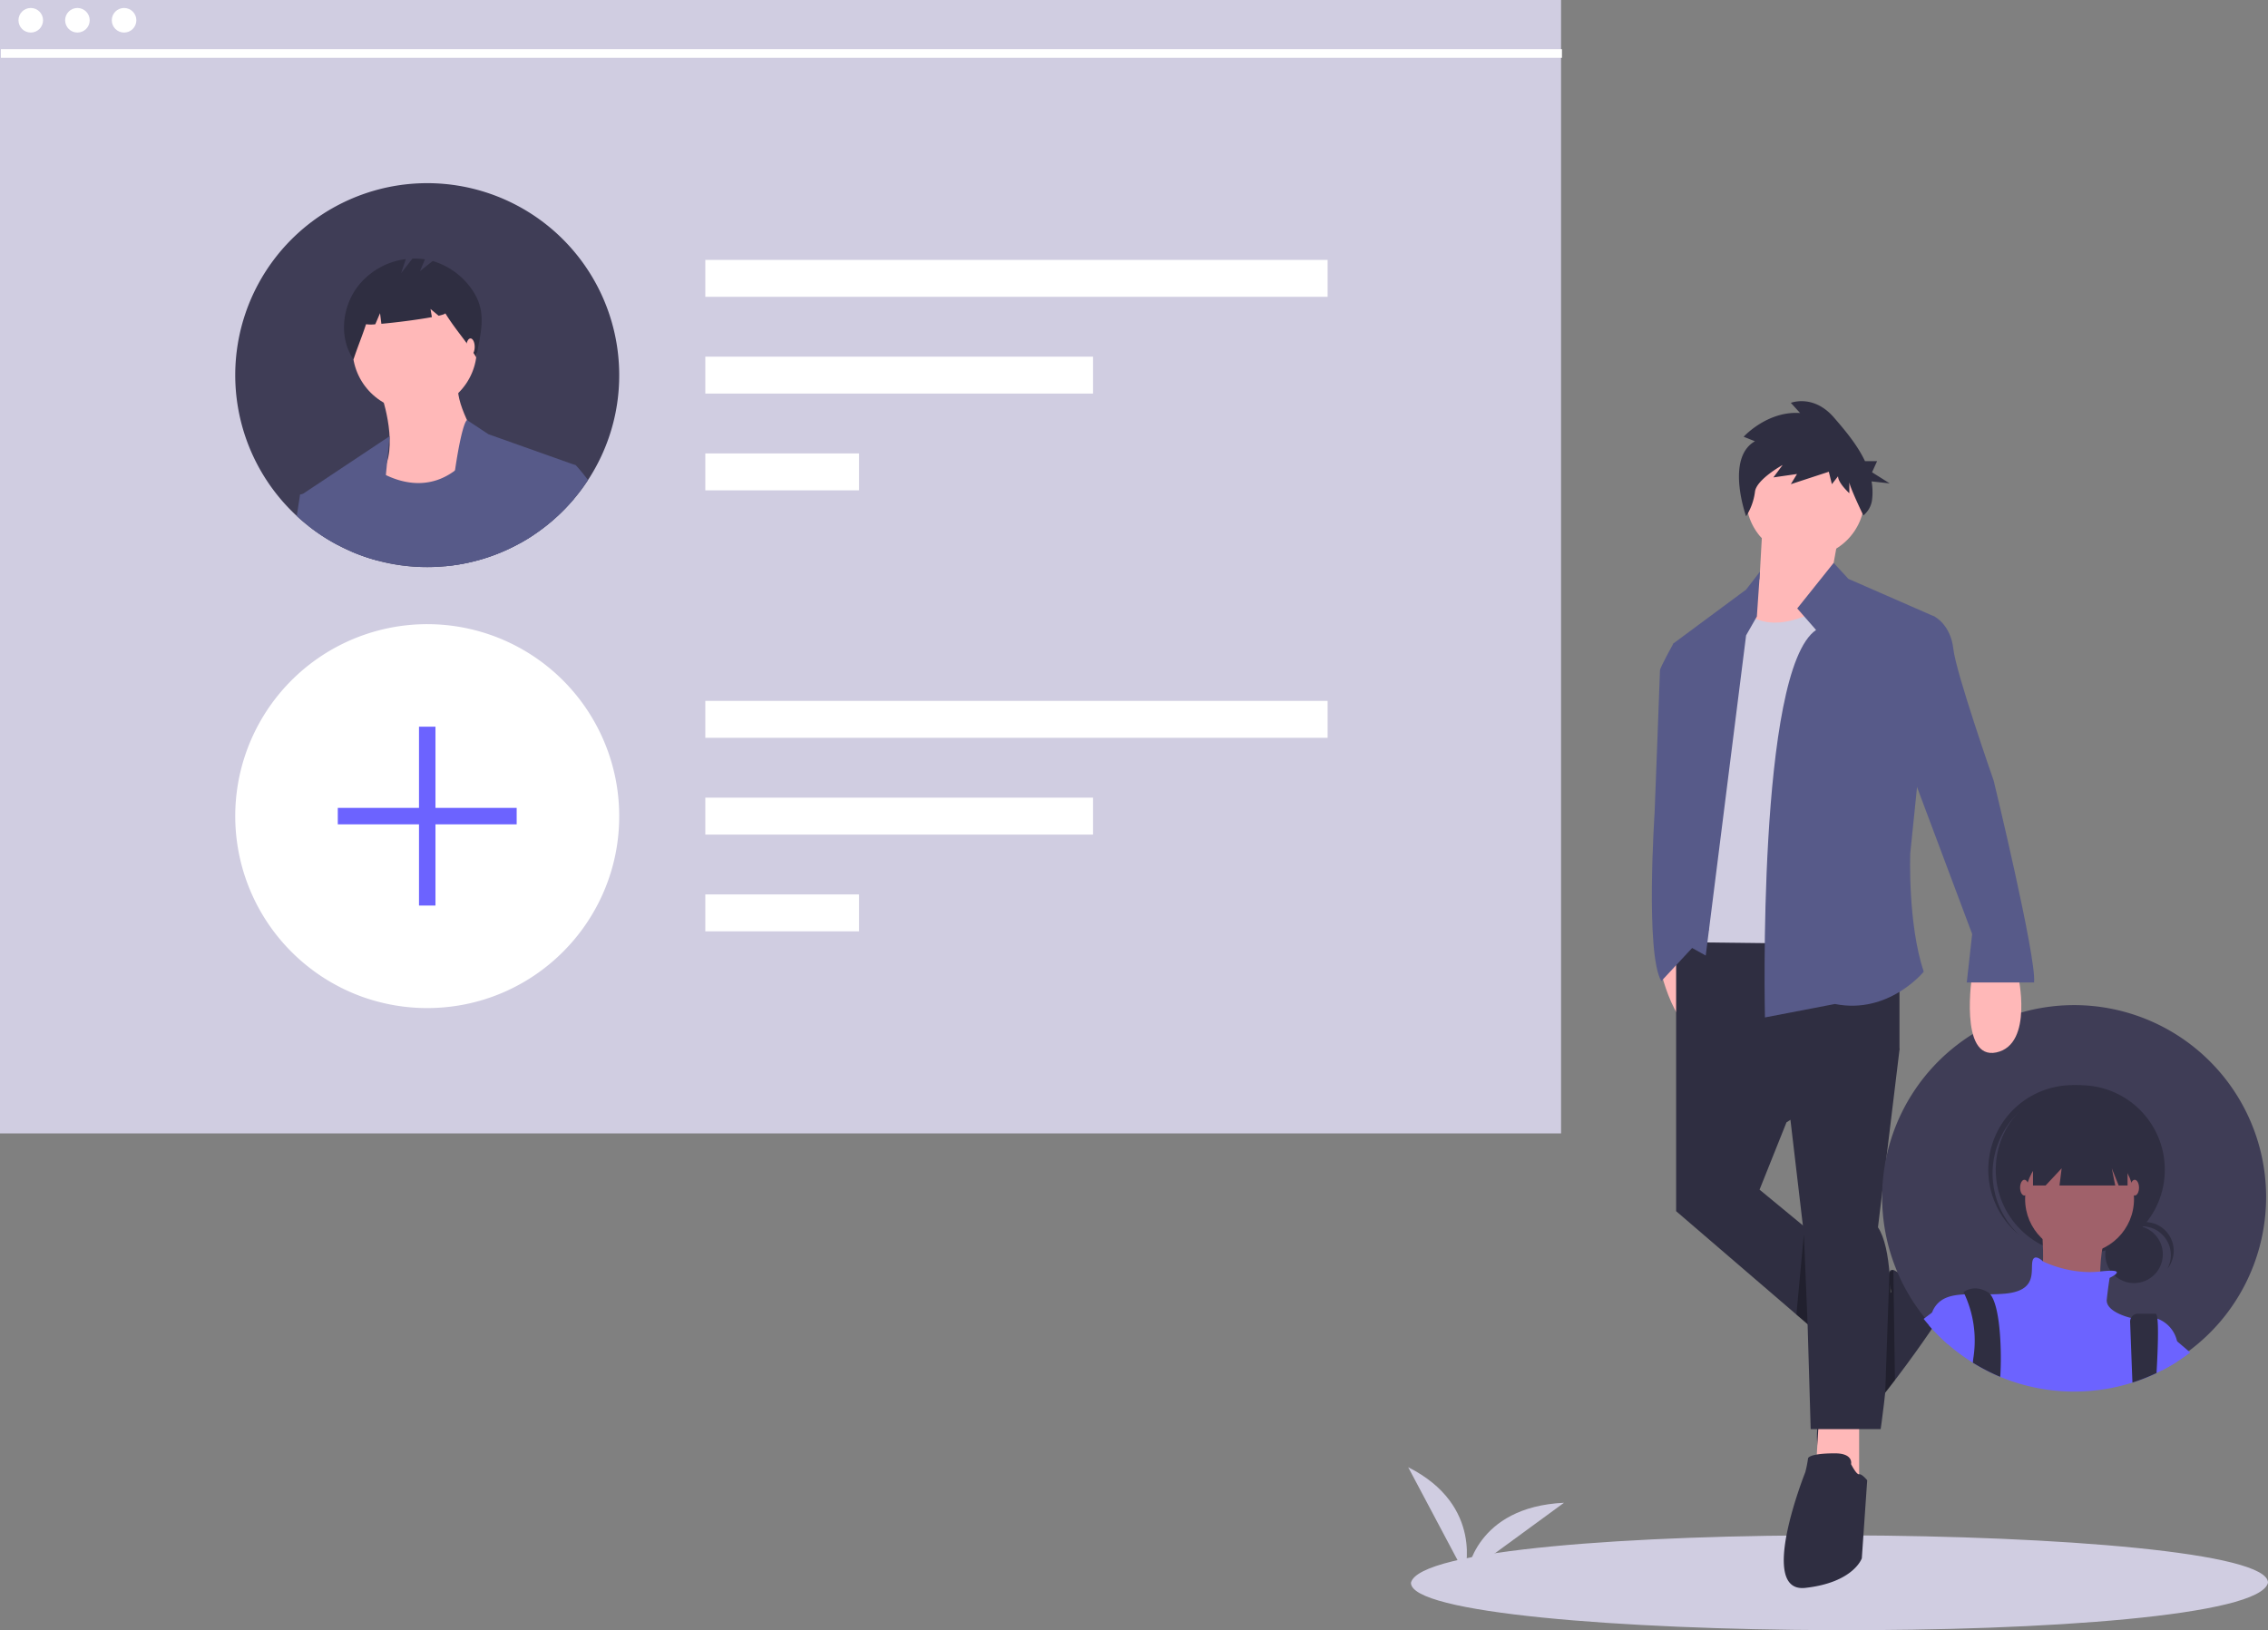 <svg xmlns="http://www.w3.org/2000/svg" id="a98d2b4a-3e2b-43ce-8392-33747c977e5a" width="889.147" height="639.195" data-name="Layer 1" viewBox="0 0 889.147 639.195"><rect x="0" y="0" width="889.147" height="639.195" fill="#808080" stroke="none"/><title>selecting_team</title><path fill="#d0cde1" d="M729.579,747.294s7.878-26.506-22.08-41.596Z" transform="translate(-155.426 -130.402)"/><path fill="#d0cde1" d="M730.561,747.436s3.123-26.16,38.013-27.8Z" transform="translate(-155.426 -130.402)"/><path fill="#d0cde1" d="M1044.573,750.996c-6.29,25.876-336.499,23.704-335.999-.002C714.864,725.12,1045.073,727.292,1044.573,750.996Z" transform="translate(-155.426 -130.402)"/><rect width="612" height="444.408" fill="#d0cde1"/><circle cx="12.06" cy="7.946" r="4.819" fill="#fff"/><circle cx="30.351" cy="7.946" r="4.819" fill="#fff"/><circle cx="48.642" cy="7.946" r="4.819" fill="#fff"/><rect width="612" height="3.402" x=".351" y="19.268" fill="#fff"/><rect width="243.961" height="14.476" x="276.515" y="101.905" fill="#fff"/><rect width="152" height="14.476" x="276.515" y="139.844" fill="#fff"/><rect width="60.276" height="14.476" x="276.515" y="177.783" fill="#fff"/><path fill="#3f3d56" d="M398.183,277.49a74.855,74.855,0,0,1-12.237,41.139,73.181,73.181,0,0,1-5.506,7.394A75.57,75.57,0,0,1,364.309,340.355q-2.461,1.631-5.061,3.054a74.62,74.62,0,0,1-29.238,9.005c-2.333.227-4.705.336-7.097.336a74.967,74.967,0,0,1-19.423-2.54,72.113,72.113,0,0,1-10.507-3.647q-2.609-1.127-5.1-2.451a74.141,74.141,0,0,1-11.337-7.344q-2.476-1.927-4.774-4.062a75.266,75.266,0,1,1,126.411-55.214Z" transform="translate(-155.426 -130.402)"/><path fill="#ffb8b8" d="M304.673,284.289s6.852,19.033,1.523,29.692,8.375,22.84,8.375,22.84,35.782-18.272,31.214-27.408-12.181-21.317-10.659-28.93Z" transform="translate(-155.426 -130.402)"/><circle cx="162.57" cy="136.757" r="24.362" fill="#ffb8b8"/><path fill="#575a89" d="M303.49,350.209a72.113,72.113,0,0,1-10.507-3.647l.652-18.494,6.85-15.232a31.844,31.844,0,0,0,4.922,3.173c.415.227.84.445,1.295.662,6.425,3.104,16.922,5.832,27.093-1.779a38.74,38.74,0,0,0,9.36-10.537l18.998,10.764.998,11.664,1.157,13.571q-2.461,1.631-5.061,3.054a74.62,74.62,0,0,1-29.238,9.005c-2.333.227-4.705.336-7.097.336A74.967,74.967,0,0,1,303.49,350.209Z" transform="translate(-155.426 -130.402)"/><path fill="#575a89" d="M308.166,301.44v.03l-.959,9.944-.504,5.258-.741,7.819-2.471,25.719a72.113,72.113,0,0,1-10.507-3.647q-2.609-1.127-5.1-2.451a74.141,74.141,0,0,1-11.337-7.344l-2.708-12.504.208-.138Z" transform="translate(-155.426 -130.402)"/><path fill="#575a89" d="M359.248,343.409a74.62,74.62,0,0,1-29.238,9.005c.554-9.252,1.364-18.187,2.283-26.144.474-4.082.979-7.898,1.502-11.377,1.651-11.179,3.43-18.771,4.705-19.798l8.422,5.565,34.259,12.178-.741,13.186A75.57,75.57,0,0,1,364.309,340.355Q361.848,341.986,359.248,343.409Z" transform="translate(-155.426 -130.402)"/><path fill="#575a89" d="M276.545,336.767q-2.476-1.927-4.774-4.062l1.305-8.441.969-.138,4.359-.623,9.479,20.609A74.141,74.141,0,0,1,276.545,336.767Z" transform="translate(-155.426 -130.402)"/><path fill="#575a89" d="M385.946,318.629a73.181,73.181,0,0,1-5.506,7.394A75.57,75.57,0,0,1,364.309,340.355q-2.461,1.631-5.061,3.054l-.9-3.924,4.804-12.701,5.852-15.469,12.178,1.522A71.301,71.301,0,0,1,385.946,318.629Z" transform="translate(-155.426 -130.402)"/><path fill="#2f2e41" d="M341.228,245.125a28.461,28.461,0,0,0-16.19-12.377l-4.95,3.96,1.924-4.619a26.2,26.2,0,0,0-4.892-.283l-4.454,5.726,1.843-5.53a28.189,28.189,0,0,0-19.446,11.567c-5.668,8.173-6.625,19.54-1.05,27.777,1.53-4.703,3.388-9.116,4.918-13.819a13.921,13.921,0,0,0,3.626.018l1.862-4.345.52,4.161c5.771-.503,14.331-1.607,19.802-2.618l-.532-3.192,3.183,2.652c1.676-.386,2.672-.736,2.589-1.003,4.069,6.56,8.101,10.75,12.17,17.31C343.698,261.257,346.425,253.566,341.228,245.125Z" transform="translate(-155.426 -130.402)"/><ellipse cx="184.453" cy="135.992" fill="#ffb8b8" rx="1.649" ry="3.298"/><rect width="243.961" height="14.476" x="276.515" y="274.819" fill="#fff"/><rect width="152" height="14.476" x="276.515" y="312.758" fill="#fff"/><rect width="60.276" height="14.476" x="276.515" y="350.697" fill="#fff"/><path fill="#fff" d="M398.183,450.403a74.855,74.855,0,0,1-12.237,41.139,73.18,73.18,0,0,1-5.506,7.394A75.57,75.57,0,0,1,364.309,513.268q-2.461,1.631-5.061,3.054a74.62,74.62,0,0,1-29.238,9.005c-2.333.227-4.705.336-7.097.336a74.967,74.967,0,0,1-19.423-2.54,72.113,72.113,0,0,1-10.507-3.647q-2.609-1.127-5.1-2.451a74.14,74.14,0,0,1-11.337-7.344q-2.476-1.927-4.774-4.062a75.266,75.266,0,1,1,126.411-55.214Z" transform="translate(-155.426 -130.402)"/><rect width="6.456" height="70.131" x="164.264" y="284.931" fill="#6c63ff"/><rect width="6.456" height="70.131" x="319.69" y="415.333" fill="#6c63ff" transform="translate(617.89 -2.922) rotate(90)"/><path fill="#2f2e41" d="M896.951,636.967s-3.456-11.699,2.173-7.882,21.998,9.549,16.099,18.727S874.018,707.73,868.309,697.675c-3.17-5.582,7.871-52.926,7.871-52.926s7.857-1.815,8.981.005S896.951,636.967,896.951,636.967Z" transform="translate(-155.426 -130.402)"/><polygon fill="#ffb8b8" points="690.871 207.972 689.816 226.963 676.101 254.394 721.468 252.284 718.303 223.798 720.413 212.192 690.871 207.972"/><path fill="#d0cde1" d="M841.022,371.081s7.385,8.44,26.376-1.055L882.169,441.769l2.11,64.358-63.303-2.11,1.055-65.413Z" transform="translate(-155.426 -130.402)"/><path fill="#ffb8b8" d="M805.636,507.653s6.816,33.485,19.559,25.372-2.746-31.62-2.746-31.62Z" transform="translate(-155.426 -130.402)"/><polygon fill="#ffb8b8" points="713.027 557.193 711.972 575.129 728.853 580.404 728.853 556.138 713.027 557.193"/><polygon fill="#2f2e41" points="657.11 369.394 657.11 474.899 717.248 526.597 732.018 501.275 689.816 466.459 700.367 440.083 744.679 411.596 744.679 370.449 657.11 369.394"/><path fill="#2f2e41" d="M856.848,565.21l6.33,53.807,2.11,71.743h27.431s9.495-63.303-1.055-79.129l8.44-69.633-8.44-27.431Z" transform="translate(-155.426 -130.402)"/><path fill="#2f2e41" d="M881.114,704.476s1.055-4.22-6.33-4.22-10.55,1.055-10.55,2.11a45.695,45.695,0,0,1-1.055,5.275s-18.991,47.477,0,45.367,22.156-11.606,22.156-11.606l2.11-30.596s-2.11-2.584-3.165-2.347S881.114,704.476,881.114,704.476Z" transform="translate(-155.426 -130.402)"/><circle cx="707.752" cy="195.311" r="23.211" fill="#ffb8b8"/><path fill="#575a89" d="M867.399,377.411l-7.385-8.44,14.278-17.866,5.767,6.261,33.762,14.771-9.495,92.844s-1.055,27.431,5.275,46.422c0,0-13.716,16.881-34.817,12.661l-27.431,5.275S844.188,393.237,867.399,377.411Z" transform="translate(-155.426 -130.402)"/><polygon fill="#575a89" points="688.761 241.733 689.973 224.15 684.541 231.183 656.055 252.284 659.22 369.394 668.715 374.67 684.541 249.119 688.761 241.733"/><path fill="#575a89" d="M818.866,381.631l-7.385,1.055s-5.275,9.495-5.275,10.55-2.11,55.918-2.11,55.918-3.693,55.39,2.638,65.941l18.678-20.096-6.545-18.413Z" transform="translate(-155.426 -130.402)"/><polygon points="707.197 483.892 708.652 519.207 704.265 515.436 707.197 483.892" opacity=".3"/><polygon points="742.272 497.981 740.733 498.744 739.082 546.054 742.895 541.146 742.272 497.981" opacity=".3"/><path fill="#3f3d56" d="M1043.839,599.775a75.361,75.361,0,0,1-17.74,48.54,75.802,75.802,0,0,1-12.01,11.4q-2.01,1.53-4.12,2.93-.54.36-1.08.69c-1.31.84-2.64,1.62-3.99,2.36q-.81.45-1.62.87c-.11.06-.21.11-.32.16-.69.36-1.38.71-2.08,1.04a73.681,73.681,0,0,1-9.45,3.74,74.681,74.681,0,0,1-15.76,3.2q-3.51.33-7.1.33a74.934,74.934,0,0,1-19.42-2.54,72.309,72.309,0,0,1-9.54-3.23c-.32-.13-.65-.27-.97-.41q-2.28-.99-4.47-2.13l-.63-.33q-2.385-1.245-4.66-2.66a75.447,75.447,0,0,1-6.68-4.68q-1.635-1.26-3.18-2.64c-.54-.46-1.07-.94-1.59-1.42a76.783,76.783,0,0,1-5.75-5.94c-.72-.83-1.42-1.67-2.1-2.53a75.269,75.269,0,1,1,134.26-46.75Z" transform="translate(-155.426 -130.402)"/><path fill="#ffb8b8" d="M928.592,512.457s-5.275,33.762,9.495,30.596,8.44-30.596,8.44-30.596Z" transform="translate(-155.426 -130.402)"/><path fill="#575a89" d="M904.325,372.136h9.495s6.33,3.165,7.385,12.661,15.826,51.697,15.826,51.697,16.881,69.633,15.826,79.129H926.481l2.11-18.991L900.105,420.668Z" transform="translate(-155.426 -130.402)"/><circle cx="836.633" cy="491.814" r="11.281" fill="#2f2e41"/><path fill="#2f2e41" d="M995.202,611.245a11.283,11.283,0,0,1,9.931,16.635A11.278,11.278,0,1,0,986.395,615.488,11.253,11.253,0,0,1,995.202,611.245Z" transform="translate(-155.426 -130.402)"/><circle cx="815.553" cy="458.652" r="33.138" fill="#2f2e41"/><path fill="#2f2e41" d="M944.971,568.494a33.132,33.132,0,0,1,45.925-3.475c-.271-.258-.539-.517-.821-.768a33.138,33.138,0,0,0-44.034,49.533c.282.25.571.486.858.725A33.132,33.132,0,0,1,944.971,568.494Z" transform="translate(-155.426 -130.402)"/><circle cx="815.272" cy="470.166" r="21.343" fill="#a0616a"/><path fill="#a0616a" d="M955.533,607.308s2.808,25.836-1.685,28.645,25.836,6.74,25.836,6.74-4.493-28.083,6.74-35.385Z" transform="translate(-155.426 -130.402)"/><path fill="#6c63ff" d="M1008.889,656.175v8.16c-1.31.84-2.64,1.62-3.99,2.36q-.81.45-1.62.87v.16h-.32c-.69.36-1.38.71-2.08,1.04a73.681,73.681,0,0,1-9.45,3.74,74.681,74.681,0,0,1-15.76,3.2q-3.51.33-7.1.33a74.934,74.934,0,0,1-19.42-2.54,72.309,72.309,0,0,1-9.54-3.23c-.32-.13-.65-.27-.97-.41q-2.28-.99-4.47-2.13l-.63-.33q-2.385-1.245-4.66-2.66a75.447,75.447,0,0,1-6.68-4.68q-1.635-1.26-3.18-2.64c-.54-.46-1.07-.94-1.59-1.42a76.783,76.783,0,0,1-5.75-5.94,27.674,27.674,0,0,1,1.18-4.99l.01-.01a10.467,10.467,0,0,1,.54-1.24c2.42-4.53,6.79-5.65,12.23-5.89,3.06-.13,6.45.01,10.04-.03,1.89-.01,3.84-.08,5.81-.26,12.36-1.12,10.11-8.42,10.67-12.35.55-3.81,3.98-.51,4.21-.29l.01.01s10.39,5.33,22.43,3.94h.01a38.556,38.556,0,0,1,3.97-.3c3.48-.04,2.72.96,1.53,1.78a15.764,15.764,0,0,1-1.83,1.03s-.56,3.37-1.12,8.43c-.54,4.84,8.73,7.11,9.5,7.28a.101.101,0,0,0,.05.02c4.4-.94,7.75-.65,10.29.26A12.204,12.204,0,0,1,1008.889,656.175Z" transform="translate(-155.426 -130.402)"/><path fill="#2f2e41" d="M939.739,667.725c-.03.91-.08,1.76-.13,2.54-.32-.13-.65-.27-.97-.41q-2.28-.99-4.47-2.13l-.63-.33q-2.385-1.245-4.66-2.66a23.425,23.425,0,0,1,.26-2.38,43.542,43.542,0,0,0-3.5-24.43c-.27-.55-.43-.85-.43-.85s3.93-3.37,9.54,0a3.708,3.708,0,0,1,.93.82C939.399,642.305,940.129,658.185,939.739,667.725Z" transform="translate(-155.426 -130.402)"/><path fill="#2f2e41" d="M1000.929,667.725c-.01.34-.03.69-.05,1.04a73.681,73.681,0,0,1-9.45,3.74l-.19-4.78-.72-18.98a3.013,3.013,0,0,1,.35-1.58,3.066,3.066,0,0,1,2.74-1.66h6.86c.34,0,.58.69.74,1.94C1001.639,650.915,1001.429,658.685,1000.929,667.725Z" transform="translate(-155.426 -130.402)"/><polygon fill="#2f2e41" points="797.018 443.487 797.018 464.83 801.961 464.83 808.251 458.09 807.409 464.83 829.257 464.83 827.909 458.09 830.605 464.83 834.088 464.83 834.088 443.487 797.018 443.487"/><ellipse cx="793.648" cy="465.672" fill="#a0616a" rx="1.685" ry="3.089"/><ellipse cx="836.896" cy="465.672" fill="#a0616a" rx="1.685" ry="3.089"/><path fill="#6c63ff" d="M1014.089,660.715q-2.01,1.53-4.12,2.93-.54.36-1.08.69c-1.31.84-2.64,1.62-3.99,2.36q-.81.45-1.62.87V651.675s2.17,1.73,5.61,4.61C1010.399,657.555,1012.159,659.055,1014.089,660.715Z" transform="translate(-155.426 -130.402)"/><path fill="#6c63ff" d="M920.709,642.695l-1.69,14.72c-.54-.46-1.07-.94-1.59-1.42a76.783,76.783,0,0,1-5.75-5.94c-.72-.83-1.42-1.67-2.1-2.53,1.94-1.47,3.13-2.35,3.28-2.46l.01-.01Z" transform="translate(-155.426 -130.402)"/><path fill="#2f2e41" d="M843.434,303.416l-4.425-1.771s9.252-10.186,22.124-9.3l-3.62-3.986s8.85-3.543,16.895,5.757c4.229,4.889,9.122,10.635,12.173,17.109H891.319l-1.978,4.355,6.922,4.355-7.105-.782a24.335,24.335,0,0,1,.193,7.223,9.346,9.346,0,0,1-3.422,6.114h0s-5.488-11.359-5.488-13.13v4.429s-4.425-3.986-4.425-6.643l-2.414,3.1-1.207-4.871-14.883,4.871,2.414-3.986-9.252,1.329,3.62-4.871s-10.459,5.757-10.861,10.629a23.389,23.389,0,0,1-3.463,9.487S831.769,310.059,843.434,303.416Z" transform="translate(-155.426 -130.402)"/></svg>